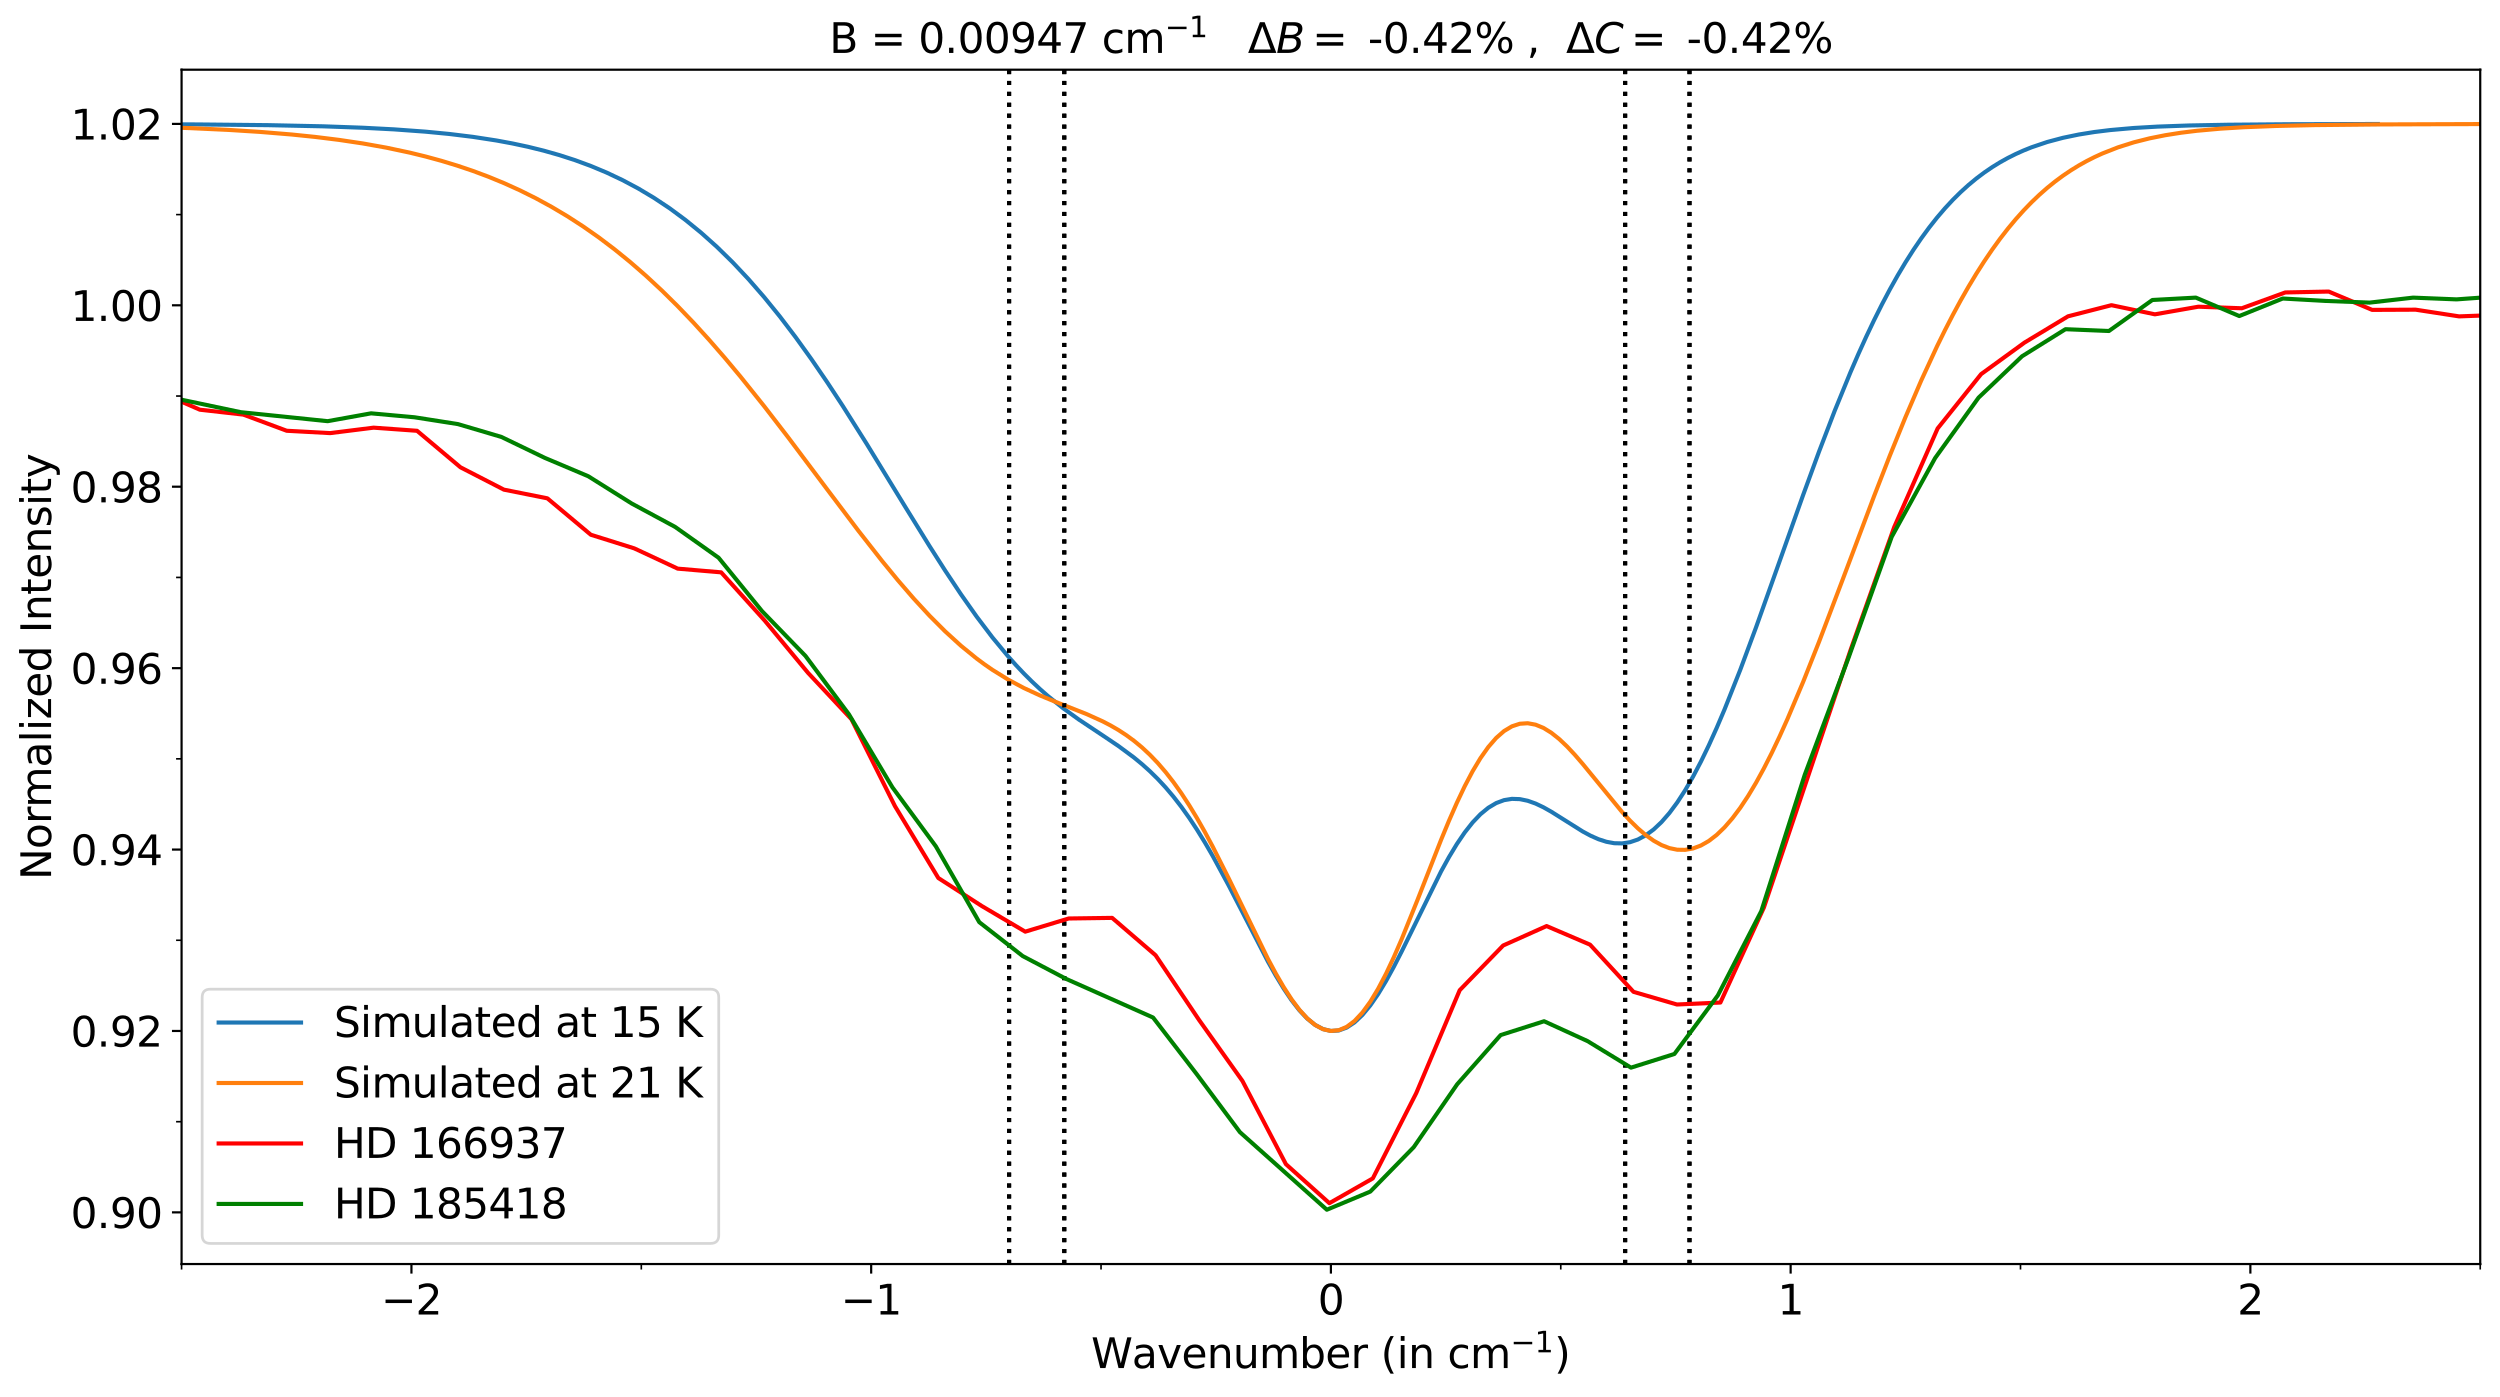 <?xml version="1.0" encoding="utf-8" standalone="no"?>
<!DOCTYPE svg PUBLIC "-//W3C//DTD SVG 1.1//EN"
  "http://www.w3.org/Graphics/SVG/1.1/DTD/svg11.dtd">
<svg height="508.578pt" version="1.1" viewBox="0 0 910.316 508.578" width="910.316pt" xmlns="http://www.w3.org/2000/svg" xmlns:xlink="http://www.w3.org/1999/xlink">
 <defs>
  <style type="text/css">*{stroke-linecap:butt;stroke-linejoin:round;}</style>
 </defs>
 <g id="figure_1">
  <g id="patch_1">
   <path d="M 0 508.578 
L 910.316 508.578 
L 910.316 0 
L 0 0 
z
" style="fill:#ffffff;"/>
  </g>
  <g id="axes_1">
   <g id="patch_2">
    <path d="M 66.116 460.26 
L 903.116 460.26 
L 903.116 25.38 
L 66.116 25.38 
z
" style="fill:#ffffff;"/>
   </g>
   <g id="matplotlib.axis_1">
    <g id="xtick_1">
     <g id="line2d_1">
      <defs>
       <path d="M 0 0 
L 0 3.5 
" id="m35142387d6" style="stroke:#000000;stroke-width:0.8;"/>
      </defs>
      <g>
       <use style="stroke:#000000;stroke-width:0.8;" x="149.816" xlink:href="#m35142387d6" y="460.26"/>
      </g>
     </g>
     <g id="text_1">
      <!-- −2 -->
      <g transform="translate(138.759 478.658)scale(0.15 -0.15)">
       <defs>
        <path d="M 678 2272 
L 4684 2272 
L 4684 1741 
L 678 1741 
L 678 2272 
z
" id="DejaVuSans-2212" transform="scale(0.016)"/>
        <path d="M 1228 531 
L 3431 531 
L 3431 0 
L 469 0 
L 469 531 
Q 828 903 1448 1529 
Q 2069 2156 2228 2338 
Q 2531 2678 2651 2914 
Q 2772 3150 2772 3378 
Q 2772 3750 2511 3984 
Q 2250 4219 1831 4219 
Q 1534 4219 1204 4116 
Q 875 4013 500 3803 
L 500 4441 
Q 881 4594 1212 4672 
Q 1544 4750 1819 4750 
Q 2544 4750 2975 4387 
Q 3406 4025 3406 3419 
Q 3406 3131 3298 2873 
Q 3191 2616 2906 2266 
Q 2828 2175 2409 1742 
Q 1991 1309 1228 531 
z
" id="DejaVuSans-32" transform="scale(0.016)"/>
       </defs>
       <use xlink:href="#DejaVuSans-2212"/>
       <use x="83.789" xlink:href="#DejaVuSans-32"/>
      </g>
     </g>
    </g>
    <g id="xtick_2">
     <g id="line2d_2">
      <g>
       <use style="stroke:#000000;stroke-width:0.8;" x="317.216" xlink:href="#m35142387d6" y="460.26"/>
      </g>
     </g>
     <g id="text_2">
      <!-- −1 -->
      <g transform="translate(306.159 478.658)scale(0.15 -0.15)">
       <defs>
        <path d="M 794 531 
L 1825 531 
L 1825 4091 
L 703 3866 
L 703 4441 
L 1819 4666 
L 2450 4666 
L 2450 531 
L 3481 531 
L 3481 0 
L 794 0 
L 794 531 
z
" id="DejaVuSans-31" transform="scale(0.016)"/>
       </defs>
       <use xlink:href="#DejaVuSans-2212"/>
       <use x="83.789" xlink:href="#DejaVuSans-31"/>
      </g>
     </g>
    </g>
    <g id="xtick_3">
     <g id="line2d_3">
      <g>
       <use style="stroke:#000000;stroke-width:0.8;" x="484.616" xlink:href="#m35142387d6" y="460.26"/>
      </g>
     </g>
     <g id="text_3">
      <!-- 0 -->
      <g transform="translate(479.844 478.658)scale(0.15 -0.15)">
       <defs>
        <path d="M 2034 4250 
Q 1547 4250 1301 3770 
Q 1056 3291 1056 2328 
Q 1056 1369 1301 889 
Q 1547 409 2034 409 
Q 2525 409 2770 889 
Q 3016 1369 3016 2328 
Q 3016 3291 2770 3770 
Q 2525 4250 2034 4250 
z
M 2034 4750 
Q 2819 4750 3233 4129 
Q 3647 3509 3647 2328 
Q 3647 1150 3233 529 
Q 2819 -91 2034 -91 
Q 1250 -91 836 529 
Q 422 1150 422 2328 
Q 422 3509 836 4129 
Q 1250 4750 2034 4750 
z
" id="DejaVuSans-30" transform="scale(0.016)"/>
       </defs>
       <use xlink:href="#DejaVuSans-30"/>
      </g>
     </g>
    </g>
    <g id="xtick_4">
     <g id="line2d_4">
      <g>
       <use style="stroke:#000000;stroke-width:0.8;" x="652.016" xlink:href="#m35142387d6" y="460.26"/>
      </g>
     </g>
     <g id="text_4">
      <!-- 1 -->
      <g transform="translate(647.244 478.658)scale(0.15 -0.15)">
       <use xlink:href="#DejaVuSans-31"/>
      </g>
     </g>
    </g>
    <g id="xtick_5">
     <g id="line2d_5">
      <g>
       <use style="stroke:#000000;stroke-width:0.8;" x="819.416" xlink:href="#m35142387d6" y="460.26"/>
      </g>
     </g>
     <g id="text_5">
      <!-- 2 -->
      <g transform="translate(814.644 478.658)scale(0.15 -0.15)">
       <use xlink:href="#DejaVuSans-32"/>
      </g>
     </g>
    </g>
    <g id="xtick_6">
     <g id="line2d_6">
      <defs>
       <path d="M 0 0 
L 0 2 
" id="m90a4d462dc" style="stroke:#000000;stroke-width:0.6;"/>
      </defs>
      <g>
       <use style="stroke:#000000;stroke-width:0.6;" x="66.116" xlink:href="#m90a4d462dc" y="460.26"/>
      </g>
     </g>
    </g>
    <g id="xtick_7">
     <g id="line2d_7">
      <g>
       <use style="stroke:#000000;stroke-width:0.6;" x="233.516" xlink:href="#m90a4d462dc" y="460.26"/>
      </g>
     </g>
    </g>
    <g id="xtick_8">
     <g id="line2d_8">
      <g>
       <use style="stroke:#000000;stroke-width:0.6;" x="400.916" xlink:href="#m90a4d462dc" y="460.26"/>
      </g>
     </g>
    </g>
    <g id="xtick_9">
     <g id="line2d_9">
      <g>
       <use style="stroke:#000000;stroke-width:0.6;" x="568.316" xlink:href="#m90a4d462dc" y="460.26"/>
      </g>
     </g>
    </g>
    <g id="xtick_10">
     <g id="line2d_10">
      <g>
       <use style="stroke:#000000;stroke-width:0.6;" x="735.716" xlink:href="#m90a4d462dc" y="460.26"/>
      </g>
     </g>
    </g>
    <g id="xtick_11">
     <g id="line2d_11">
      <g>
       <use style="stroke:#000000;stroke-width:0.6;" x="903.116" xlink:href="#m90a4d462dc" y="460.26"/>
      </g>
     </g>
    </g>
    <g id="text_6">
     <!-- Wavenumber (in cm$^{-1}$) -->
     <g transform="translate(397.316 498.258)scale(0.15 -0.15)">
      <defs>
       <path d="M 213 4666 
L 850 4666 
L 1831 722 
L 2809 4666 
L 3519 4666 
L 4500 722 
L 5478 4666 
L 6119 4666 
L 4947 0 
L 4153 0 
L 3169 4050 
L 2175 0 
L 1381 0 
L 213 4666 
z
" id="DejaVuSans-57" transform="scale(0.016)"/>
       <path d="M 2194 1759 
Q 1497 1759 1228 1600 
Q 959 1441 959 1056 
Q 959 750 1161 570 
Q 1363 391 1709 391 
Q 2188 391 2477 730 
Q 2766 1069 2766 1631 
L 2766 1759 
L 2194 1759 
z
M 3341 1997 
L 3341 0 
L 2766 0 
L 2766 531 
Q 2569 213 2275 61 
Q 1981 -91 1556 -91 
Q 1019 -91 701 211 
Q 384 513 384 1019 
Q 384 1609 779 1909 
Q 1175 2209 1959 2209 
L 2766 2209 
L 2766 2266 
Q 2766 2663 2505 2880 
Q 2244 3097 1772 3097 
Q 1472 3097 1187 3025 
Q 903 2953 641 2809 
L 641 3341 
Q 956 3463 1253 3523 
Q 1550 3584 1831 3584 
Q 2591 3584 2966 3190 
Q 3341 2797 3341 1997 
z
" id="DejaVuSans-61" transform="scale(0.016)"/>
       <path d="M 191 3500 
L 800 3500 
L 1894 563 
L 2988 3500 
L 3597 3500 
L 2284 0 
L 1503 0 
L 191 3500 
z
" id="DejaVuSans-76" transform="scale(0.016)"/>
       <path d="M 3597 1894 
L 3597 1613 
L 953 1613 
Q 991 1019 1311 708 
Q 1631 397 2203 397 
Q 2534 397 2845 478 
Q 3156 559 3463 722 
L 3463 178 
Q 3153 47 2828 -22 
Q 2503 -91 2169 -91 
Q 1331 -91 842 396 
Q 353 884 353 1716 
Q 353 2575 817 3079 
Q 1281 3584 2069 3584 
Q 2775 3584 3186 3129 
Q 3597 2675 3597 1894 
z
M 3022 2063 
Q 3016 2534 2758 2815 
Q 2500 3097 2075 3097 
Q 1594 3097 1305 2825 
Q 1016 2553 972 2059 
L 3022 2063 
z
" id="DejaVuSans-65" transform="scale(0.016)"/>
       <path d="M 3513 2113 
L 3513 0 
L 2938 0 
L 2938 2094 
Q 2938 2591 2744 2837 
Q 2550 3084 2163 3084 
Q 1697 3084 1428 2787 
Q 1159 2491 1159 1978 
L 1159 0 
L 581 0 
L 581 3500 
L 1159 3500 
L 1159 2956 
Q 1366 3272 1645 3428 
Q 1925 3584 2291 3584 
Q 2894 3584 3203 3211 
Q 3513 2838 3513 2113 
z
" id="DejaVuSans-6e" transform="scale(0.016)"/>
       <path d="M 544 1381 
L 544 3500 
L 1119 3500 
L 1119 1403 
Q 1119 906 1312 657 
Q 1506 409 1894 409 
Q 2359 409 2629 706 
Q 2900 1003 2900 1516 
L 2900 3500 
L 3475 3500 
L 3475 0 
L 2900 0 
L 2900 538 
Q 2691 219 2414 64 
Q 2138 -91 1772 -91 
Q 1169 -91 856 284 
Q 544 659 544 1381 
z
M 1991 3584 
L 1991 3584 
z
" id="DejaVuSans-75" transform="scale(0.016)"/>
       <path d="M 3328 2828 
Q 3544 3216 3844 3400 
Q 4144 3584 4550 3584 
Q 5097 3584 5394 3201 
Q 5691 2819 5691 2113 
L 5691 0 
L 5113 0 
L 5113 2094 
Q 5113 2597 4934 2840 
Q 4756 3084 4391 3084 
Q 3944 3084 3684 2787 
Q 3425 2491 3425 1978 
L 3425 0 
L 2847 0 
L 2847 2094 
Q 2847 2600 2669 2842 
Q 2491 3084 2119 3084 
Q 1678 3084 1418 2786 
Q 1159 2488 1159 1978 
L 1159 0 
L 581 0 
L 581 3500 
L 1159 3500 
L 1159 2956 
Q 1356 3278 1631 3431 
Q 1906 3584 2284 3584 
Q 2666 3584 2933 3390 
Q 3200 3197 3328 2828 
z
" id="DejaVuSans-6d" transform="scale(0.016)"/>
       <path d="M 3116 1747 
Q 3116 2381 2855 2742 
Q 2594 3103 2138 3103 
Q 1681 3103 1420 2742 
Q 1159 2381 1159 1747 
Q 1159 1113 1420 752 
Q 1681 391 2138 391 
Q 2594 391 2855 752 
Q 3116 1113 3116 1747 
z
M 1159 2969 
Q 1341 3281 1617 3432 
Q 1894 3584 2278 3584 
Q 2916 3584 3314 3078 
Q 3713 2572 3713 1747 
Q 3713 922 3314 415 
Q 2916 -91 2278 -91 
Q 1894 -91 1617 61 
Q 1341 213 1159 525 
L 1159 0 
L 581 0 
L 581 4863 
L 1159 4863 
L 1159 2969 
z
" id="DejaVuSans-62" transform="scale(0.016)"/>
       <path d="M 2631 2963 
Q 2534 3019 2420 3045 
Q 2306 3072 2169 3072 
Q 1681 3072 1420 2755 
Q 1159 2438 1159 1844 
L 1159 0 
L 581 0 
L 581 3500 
L 1159 3500 
L 1159 2956 
Q 1341 3275 1631 3429 
Q 1922 3584 2338 3584 
Q 2397 3584 2469 3576 
Q 2541 3569 2628 3553 
L 2631 2963 
z
" id="DejaVuSans-72" transform="scale(0.016)"/>
       <path id="DejaVuSans-20" transform="scale(0.016)"/>
       <path d="M 1984 4856 
Q 1566 4138 1362 3434 
Q 1159 2731 1159 2009 
Q 1159 1288 1364 580 
Q 1569 -128 1984 -844 
L 1484 -844 
Q 1016 -109 783 600 
Q 550 1309 550 2009 
Q 550 2706 781 3412 
Q 1013 4119 1484 4856 
L 1984 4856 
z
" id="DejaVuSans-28" transform="scale(0.016)"/>
       <path d="M 603 3500 
L 1178 3500 
L 1178 0 
L 603 0 
L 603 3500 
z
M 603 4863 
L 1178 4863 
L 1178 4134 
L 603 4134 
L 603 4863 
z
" id="DejaVuSans-69" transform="scale(0.016)"/>
       <path d="M 3122 3366 
L 3122 2828 
Q 2878 2963 2633 3030 
Q 2388 3097 2138 3097 
Q 1578 3097 1268 2742 
Q 959 2388 959 1747 
Q 959 1106 1268 751 
Q 1578 397 2138 397 
Q 2388 397 2633 464 
Q 2878 531 3122 666 
L 3122 134 
Q 2881 22 2623 -34 
Q 2366 -91 2075 -91 
Q 1284 -91 818 406 
Q 353 903 353 1747 
Q 353 2603 823 3093 
Q 1294 3584 2113 3584 
Q 2378 3584 2631 3529 
Q 2884 3475 3122 3366 
z
" id="DejaVuSans-63" transform="scale(0.016)"/>
       <path d="M 513 4856 
L 1013 4856 
Q 1481 4119 1714 3412 
Q 1947 2706 1947 2009 
Q 1947 1309 1714 600 
Q 1481 -109 1013 -844 
L 513 -844 
Q 928 -128 1133 580 
Q 1338 1288 1338 2009 
Q 1338 2731 1133 3434 
Q 928 4138 513 4856 
z
" id="DejaVuSans-29" transform="scale(0.016)"/>
      </defs>
      <use transform="translate(0 0.684)" xlink:href="#DejaVuSans-57"/>
      <use transform="translate(98.877 0.684)" xlink:href="#DejaVuSans-61"/>
      <use transform="translate(160.156 0.684)" xlink:href="#DejaVuSans-76"/>
      <use transform="translate(219.336 0.684)" xlink:href="#DejaVuSans-65"/>
      <use transform="translate(280.859 0.684)" xlink:href="#DejaVuSans-6e"/>
      <use transform="translate(344.238 0.684)" xlink:href="#DejaVuSans-75"/>
      <use transform="translate(407.617 0.684)" xlink:href="#DejaVuSans-6d"/>
      <use transform="translate(505.029 0.684)" xlink:href="#DejaVuSans-62"/>
      <use transform="translate(568.506 0.684)" xlink:href="#DejaVuSans-65"/>
      <use transform="translate(630.029 0.684)" xlink:href="#DejaVuSans-72"/>
      <use transform="translate(671.143 0.684)" xlink:href="#DejaVuSans-20"/>
      <use transform="translate(702.93 0.684)" xlink:href="#DejaVuSans-28"/>
      <use transform="translate(741.943 0.684)" xlink:href="#DejaVuSans-69"/>
      <use transform="translate(769.727 0.684)" xlink:href="#DejaVuSans-6e"/>
      <use transform="translate(833.105 0.684)" xlink:href="#DejaVuSans-20"/>
      <use transform="translate(864.893 0.684)" xlink:href="#DejaVuSans-63"/>
      <use transform="translate(919.873 0.684)" xlink:href="#DejaVuSans-6d"/>
      <use transform="translate(1018.242 38.966)scale(0.7)" xlink:href="#DejaVuSans-2212"/>
      <use transform="translate(1076.895 38.966)scale(0.7)" xlink:href="#DejaVuSans-31"/>
      <use transform="translate(1124.165 0.684)" xlink:href="#DejaVuSans-29"/>
     </g>
    </g>
   </g>
   <g id="matplotlib.axis_2">
    <g id="ytick_1">
     <g id="line2d_12">
      <defs>
       <path d="M 0 0 
L -3.5 0 
" id="m8c026605b4" style="stroke:#000000;stroke-width:0.8;"/>
      </defs>
      <g>
       <use style="stroke:#000000;stroke-width:0.8;" x="66.116" xlink:href="#m8c026605b4" y="441.461"/>
      </g>
     </g>
     <g id="text_7">
      <!-- 0.90 -->
      <g transform="translate(25.717 447.16)scale(0.15 -0.15)">
       <defs>
        <path d="M 684 794 
L 1344 794 
L 1344 0 
L 684 0 
L 684 794 
z
" id="DejaVuSans-2e" transform="scale(0.016)"/>
        <path d="M 703 97 
L 703 672 
Q 941 559 1184 500 
Q 1428 441 1663 441 
Q 2288 441 2617 861 
Q 2947 1281 2994 2138 
Q 2813 1869 2534 1725 
Q 2256 1581 1919 1581 
Q 1219 1581 811 2004 
Q 403 2428 403 3163 
Q 403 3881 828 4315 
Q 1253 4750 1959 4750 
Q 2769 4750 3195 4129 
Q 3622 3509 3622 2328 
Q 3622 1225 3098 567 
Q 2575 -91 1691 -91 
Q 1453 -91 1209 -44 
Q 966 3 703 97 
z
M 1959 2075 
Q 2384 2075 2632 2365 
Q 2881 2656 2881 3163 
Q 2881 3666 2632 3958 
Q 2384 4250 1959 4250 
Q 1534 4250 1286 3958 
Q 1038 3666 1038 3163 
Q 1038 2656 1286 2365 
Q 1534 2075 1959 2075 
z
" id="DejaVuSans-39" transform="scale(0.016)"/>
       </defs>
       <use xlink:href="#DejaVuSans-30"/>
       <use x="63.623" xlink:href="#DejaVuSans-2e"/>
       <use x="95.41" xlink:href="#DejaVuSans-39"/>
       <use x="159.033" xlink:href="#DejaVuSans-30"/>
      </g>
     </g>
    </g>
    <g id="ytick_2">
     <g id="line2d_13">
      <g>
       <use style="stroke:#000000;stroke-width:0.8;" x="66.116" xlink:href="#m8c026605b4" y="375.403"/>
      </g>
     </g>
     <g id="text_8">
      <!-- 0.92 -->
      <g transform="translate(25.717 381.102)scale(0.15 -0.15)">
       <use xlink:href="#DejaVuSans-30"/>
       <use x="63.623" xlink:href="#DejaVuSans-2e"/>
       <use x="95.41" xlink:href="#DejaVuSans-39"/>
       <use x="159.033" xlink:href="#DejaVuSans-32"/>
      </g>
     </g>
    </g>
    <g id="ytick_3">
     <g id="line2d_14">
      <g>
       <use style="stroke:#000000;stroke-width:0.8;" x="66.116" xlink:href="#m8c026605b4" y="309.345"/>
      </g>
     </g>
     <g id="text_9">
      <!-- 0.94 -->
      <g transform="translate(25.717 315.044)scale(0.15 -0.15)">
       <defs>
        <path d="M 2419 4116 
L 825 1625 
L 2419 1625 
L 2419 4116 
z
M 2253 4666 
L 3047 4666 
L 3047 1625 
L 3713 1625 
L 3713 1100 
L 3047 1100 
L 3047 0 
L 2419 0 
L 2419 1100 
L 313 1100 
L 313 1709 
L 2253 4666 
z
" id="DejaVuSans-34" transform="scale(0.016)"/>
       </defs>
       <use xlink:href="#DejaVuSans-30"/>
       <use x="63.623" xlink:href="#DejaVuSans-2e"/>
       <use x="95.41" xlink:href="#DejaVuSans-39"/>
       <use x="159.033" xlink:href="#DejaVuSans-34"/>
      </g>
     </g>
    </g>
    <g id="ytick_4">
     <g id="line2d_15">
      <g>
       <use style="stroke:#000000;stroke-width:0.8;" x="66.116" xlink:href="#m8c026605b4" y="243.287"/>
      </g>
     </g>
     <g id="text_10">
      <!-- 0.96 -->
      <g transform="translate(25.717 248.986)scale(0.15 -0.15)">
       <defs>
        <path d="M 2113 2584 
Q 1688 2584 1439 2293 
Q 1191 2003 1191 1497 
Q 1191 994 1439 701 
Q 1688 409 2113 409 
Q 2538 409 2786 701 
Q 3034 994 3034 1497 
Q 3034 2003 2786 2293 
Q 2538 2584 2113 2584 
z
M 3366 4563 
L 3366 3988 
Q 3128 4100 2886 4159 
Q 2644 4219 2406 4219 
Q 1781 4219 1451 3797 
Q 1122 3375 1075 2522 
Q 1259 2794 1537 2939 
Q 1816 3084 2150 3084 
Q 2853 3084 3261 2657 
Q 3669 2231 3669 1497 
Q 3669 778 3244 343 
Q 2819 -91 2113 -91 
Q 1303 -91 875 529 
Q 447 1150 447 2328 
Q 447 3434 972 4092 
Q 1497 4750 2381 4750 
Q 2619 4750 2861 4703 
Q 3103 4656 3366 4563 
z
" id="DejaVuSans-36" transform="scale(0.016)"/>
       </defs>
       <use xlink:href="#DejaVuSans-30"/>
       <use x="63.623" xlink:href="#DejaVuSans-2e"/>
       <use x="95.41" xlink:href="#DejaVuSans-39"/>
       <use x="159.033" xlink:href="#DejaVuSans-36"/>
      </g>
     </g>
    </g>
    <g id="ytick_5">
     <g id="line2d_16">
      <g>
       <use style="stroke:#000000;stroke-width:0.8;" x="66.116" xlink:href="#m8c026605b4" y="177.23"/>
      </g>
     </g>
     <g id="text_11">
      <!-- 0.98 -->
      <g transform="translate(25.717 182.928)scale(0.15 -0.15)">
       <defs>
        <path d="M 2034 2216 
Q 1584 2216 1326 1975 
Q 1069 1734 1069 1313 
Q 1069 891 1326 650 
Q 1584 409 2034 409 
Q 2484 409 2743 651 
Q 3003 894 3003 1313 
Q 3003 1734 2745 1975 
Q 2488 2216 2034 2216 
z
M 1403 2484 
Q 997 2584 770 2862 
Q 544 3141 544 3541 
Q 544 4100 942 4425 
Q 1341 4750 2034 4750 
Q 2731 4750 3128 4425 
Q 3525 4100 3525 3541 
Q 3525 3141 3298 2862 
Q 3072 2584 2669 2484 
Q 3125 2378 3379 2068 
Q 3634 1759 3634 1313 
Q 3634 634 3220 271 
Q 2806 -91 2034 -91 
Q 1263 -91 848 271 
Q 434 634 434 1313 
Q 434 1759 690 2068 
Q 947 2378 1403 2484 
z
M 1172 3481 
Q 1172 3119 1398 2916 
Q 1625 2713 2034 2713 
Q 2441 2713 2670 2916 
Q 2900 3119 2900 3481 
Q 2900 3844 2670 4047 
Q 2441 4250 2034 4250 
Q 1625 4250 1398 4047 
Q 1172 3844 1172 3481 
z
" id="DejaVuSans-38" transform="scale(0.016)"/>
       </defs>
       <use xlink:href="#DejaVuSans-30"/>
       <use x="63.623" xlink:href="#DejaVuSans-2e"/>
       <use x="95.41" xlink:href="#DejaVuSans-39"/>
       <use x="159.033" xlink:href="#DejaVuSans-38"/>
      </g>
     </g>
    </g>
    <g id="ytick_6">
     <g id="line2d_17">
      <g>
       <use style="stroke:#000000;stroke-width:0.8;" x="66.116" xlink:href="#m8c026605b4" y="111.172"/>
      </g>
     </g>
     <g id="text_12">
      <!-- 1.00 -->
      <g transform="translate(25.717 116.871)scale(0.15 -0.15)">
       <use xlink:href="#DejaVuSans-31"/>
       <use x="63.623" xlink:href="#DejaVuSans-2e"/>
       <use x="95.41" xlink:href="#DejaVuSans-30"/>
       <use x="159.033" xlink:href="#DejaVuSans-30"/>
      </g>
     </g>
    </g>
    <g id="ytick_7">
     <g id="line2d_18">
      <g>
       <use style="stroke:#000000;stroke-width:0.8;" x="66.116" xlink:href="#m8c026605b4" y="45.114"/>
      </g>
     </g>
     <g id="text_13">
      <!-- 1.02 -->
      <g transform="translate(25.717 50.813)scale(0.15 -0.15)">
       <use xlink:href="#DejaVuSans-31"/>
       <use x="63.623" xlink:href="#DejaVuSans-2e"/>
       <use x="95.41" xlink:href="#DejaVuSans-30"/>
       <use x="159.033" xlink:href="#DejaVuSans-32"/>
      </g>
     </g>
    </g>
    <g id="ytick_8">
     <g id="line2d_19">
      <defs>
       <path d="M 0 0 
L -2 0 
" id="m41bc8663b3" style="stroke:#000000;stroke-width:0.6;"/>
      </defs>
      <g>
       <use style="stroke:#000000;stroke-width:0.6;" x="66.116" xlink:href="#m41bc8663b3" y="408.432"/>
      </g>
     </g>
    </g>
    <g id="ytick_9">
     <g id="line2d_20">
      <g>
       <use style="stroke:#000000;stroke-width:0.6;" x="66.116" xlink:href="#m41bc8663b3" y="342.374"/>
      </g>
     </g>
    </g>
    <g id="ytick_10">
     <g id="line2d_21">
      <g>
       <use style="stroke:#000000;stroke-width:0.6;" x="66.116" xlink:href="#m41bc8663b3" y="276.316"/>
      </g>
     </g>
    </g>
    <g id="ytick_11">
     <g id="line2d_22">
      <g>
       <use style="stroke:#000000;stroke-width:0.6;" x="66.116" xlink:href="#m41bc8663b3" y="210.259"/>
      </g>
     </g>
    </g>
    <g id="ytick_12">
     <g id="line2d_23">
      <g>
       <use style="stroke:#000000;stroke-width:0.6;" x="66.116" xlink:href="#m41bc8663b3" y="144.201"/>
      </g>
     </g>
    </g>
    <g id="ytick_13">
     <g id="line2d_24">
      <g>
       <use style="stroke:#000000;stroke-width:0.6;" x="66.116" xlink:href="#m41bc8663b3" y="78.143"/>
      </g>
     </g>
    </g>
    <g id="text_14">
     <!-- Normalized Intensity -->
     <g transform="translate(18.598 320.381)rotate(-90)scale(0.15 -0.15)">
      <defs>
       <path d="M 628 4666 
L 1478 4666 
L 3547 763 
L 3547 4666 
L 4159 4666 
L 4159 0 
L 3309 0 
L 1241 3903 
L 1241 0 
L 628 0 
L 628 4666 
z
" id="DejaVuSans-4e" transform="scale(0.016)"/>
       <path d="M 1959 3097 
Q 1497 3097 1228 2736 
Q 959 2375 959 1747 
Q 959 1119 1226 758 
Q 1494 397 1959 397 
Q 2419 397 2687 759 
Q 2956 1122 2956 1747 
Q 2956 2369 2687 2733 
Q 2419 3097 1959 3097 
z
M 1959 3584 
Q 2709 3584 3137 3096 
Q 3566 2609 3566 1747 
Q 3566 888 3137 398 
Q 2709 -91 1959 -91 
Q 1206 -91 779 398 
Q 353 888 353 1747 
Q 353 2609 779 3096 
Q 1206 3584 1959 3584 
z
" id="DejaVuSans-6f" transform="scale(0.016)"/>
       <path d="M 603 4863 
L 1178 4863 
L 1178 0 
L 603 0 
L 603 4863 
z
" id="DejaVuSans-6c" transform="scale(0.016)"/>
       <path d="M 353 3500 
L 3084 3500 
L 3084 2975 
L 922 459 
L 3084 459 
L 3084 0 
L 275 0 
L 275 525 
L 2438 3041 
L 353 3041 
L 353 3500 
z
" id="DejaVuSans-7a" transform="scale(0.016)"/>
       <path d="M 2906 2969 
L 2906 4863 
L 3481 4863 
L 3481 0 
L 2906 0 
L 2906 525 
Q 2725 213 2448 61 
Q 2172 -91 1784 -91 
Q 1150 -91 751 415 
Q 353 922 353 1747 
Q 353 2572 751 3078 
Q 1150 3584 1784 3584 
Q 2172 3584 2448 3432 
Q 2725 3281 2906 2969 
z
M 947 1747 
Q 947 1113 1208 752 
Q 1469 391 1925 391 
Q 2381 391 2643 752 
Q 2906 1113 2906 1747 
Q 2906 2381 2643 2742 
Q 2381 3103 1925 3103 
Q 1469 3103 1208 2742 
Q 947 2381 947 1747 
z
" id="DejaVuSans-64" transform="scale(0.016)"/>
       <path d="M 628 4666 
L 1259 4666 
L 1259 0 
L 628 0 
L 628 4666 
z
" id="DejaVuSans-49" transform="scale(0.016)"/>
       <path d="M 1172 4494 
L 1172 3500 
L 2356 3500 
L 2356 3053 
L 1172 3053 
L 1172 1153 
Q 1172 725 1289 603 
Q 1406 481 1766 481 
L 2356 481 
L 2356 0 
L 1766 0 
Q 1100 0 847 248 
Q 594 497 594 1153 
L 594 3053 
L 172 3053 
L 172 3500 
L 594 3500 
L 594 4494 
L 1172 4494 
z
" id="DejaVuSans-74" transform="scale(0.016)"/>
       <path d="M 2834 3397 
L 2834 2853 
Q 2591 2978 2328 3040 
Q 2066 3103 1784 3103 
Q 1356 3103 1142 2972 
Q 928 2841 928 2578 
Q 928 2378 1081 2264 
Q 1234 2150 1697 2047 
L 1894 2003 
Q 2506 1872 2764 1633 
Q 3022 1394 3022 966 
Q 3022 478 2636 193 
Q 2250 -91 1575 -91 
Q 1294 -91 989 -36 
Q 684 19 347 128 
L 347 722 
Q 666 556 975 473 
Q 1284 391 1588 391 
Q 1994 391 2212 530 
Q 2431 669 2431 922 
Q 2431 1156 2273 1281 
Q 2116 1406 1581 1522 
L 1381 1569 
Q 847 1681 609 1914 
Q 372 2147 372 2553 
Q 372 3047 722 3315 
Q 1072 3584 1716 3584 
Q 2034 3584 2315 3537 
Q 2597 3491 2834 3397 
z
" id="DejaVuSans-73" transform="scale(0.016)"/>
       <path d="M 2059 -325 
Q 1816 -950 1584 -1140 
Q 1353 -1331 966 -1331 
L 506 -1331 
L 506 -850 
L 844 -850 
Q 1081 -850 1212 -737 
Q 1344 -625 1503 -206 
L 1606 56 
L 191 3500 
L 800 3500 
L 1894 763 
L 2988 3500 
L 3597 3500 
L 2059 -325 
z
" id="DejaVuSans-79" transform="scale(0.016)"/>
      </defs>
      <use xlink:href="#DejaVuSans-4e"/>
      <use x="74.805" xlink:href="#DejaVuSans-6f"/>
      <use x="135.986" xlink:href="#DejaVuSans-72"/>
      <use x="175.35" xlink:href="#DejaVuSans-6d"/>
      <use x="272.762" xlink:href="#DejaVuSans-61"/>
      <use x="334.041" xlink:href="#DejaVuSans-6c"/>
      <use x="361.824" xlink:href="#DejaVuSans-69"/>
      <use x="389.607" xlink:href="#DejaVuSans-7a"/>
      <use x="442.098" xlink:href="#DejaVuSans-65"/>
      <use x="503.621" xlink:href="#DejaVuSans-64"/>
      <use x="567.098" xlink:href="#DejaVuSans-20"/>
      <use x="598.885" xlink:href="#DejaVuSans-49"/>
      <use x="628.377" xlink:href="#DejaVuSans-6e"/>
      <use x="691.756" xlink:href="#DejaVuSans-74"/>
      <use x="730.965" xlink:href="#DejaVuSans-65"/>
      <use x="792.488" xlink:href="#DejaVuSans-6e"/>
      <use x="855.867" xlink:href="#DejaVuSans-73"/>
      <use x="907.967" xlink:href="#DejaVuSans-69"/>
      <use x="935.75" xlink:href="#DejaVuSans-74"/>
      <use x="974.959" xlink:href="#DejaVuSans-79"/>
     </g>
    </g>
   </g>
   <g id="line2d_25">
    <path clip-path="url(#p2b2a4b7675)" d="M 20.264 45.148 
L 71.859 45.309 
L 97.656 45.573 
L 117.72 45.997 
L 132.052 46.509 
L 143.518 47.109 
L 154.983 47.947 
L 163.582 48.779 
L 172.181 49.832 
L 180.781 51.157 
L 186.513 52.219 
L 192.246 53.446 
L 197.979 54.86 
L 203.711 56.483 
L 209.444 58.339 
L 215.177 60.453 
L 220.91 62.852 
L 226.642 65.564 
L 232.375 68.615 
L 238.108 72.034 
L 243.841 75.847 
L 249.573 80.079 
L 255.306 84.754 
L 261.039 89.889 
L 266.772 95.501 
L 272.504 101.598 
L 278.237 108.183 
L 283.97 115.25 
L 289.703 122.783 
L 295.435 130.758 
L 301.168 139.135 
L 306.901 147.867 
L 315.5 161.487 
L 329.832 184.887 
L 338.431 198.794 
L 344.164 207.775 
L 349.896 216.389 
L 355.629 224.527 
L 361.362 232.094 
L 367.095 239.016 
L 369.961 242.221 
L 372.827 245.25 
L 375.694 248.106 
L 378.56 250.793 
L 381.426 253.316 
L 387.159 257.92 
L 392.892 262.047 
L 401.491 267.764 
L 407.224 271.627 
L 412.956 275.874 
L 415.823 278.237 
L 418.689 280.809 
L 421.556 283.623 
L 424.422 286.71 
L 427.288 290.093 
L 430.155 293.79 
L 433.021 297.809 
L 435.887 302.151 
L 438.754 306.804 
L 441.62 311.746 
L 447.353 322.349 
L 461.685 350.126 
L 464.551 355.227 
L 467.417 359.952 
L 470.284 364.202 
L 473.15 367.884 
L 476.017 370.912 
L 478.883 373.213 
L 481.749 374.724 
L 484.616 375.403 
L 487.482 375.224 
L 490.348 374.18 
L 493.215 372.287 
L 496.081 369.58 
L 498.947 366.115 
L 501.814 361.967 
L 504.68 357.228 
L 507.547 352.002 
L 510.413 346.406 
L 524.745 317.291 
L 527.611 312.09 
L 530.478 307.34 
L 533.344 303.118 
L 536.21 299.484 
L 539.077 296.477 
L 541.943 294.121 
L 544.809 292.417 
L 547.676 291.35 
L 550.542 290.889 
L 553.408 290.985 
L 556.275 291.578 
L 559.141 292.596 
L 562.008 293.957 
L 564.874 295.574 
L 576.339 302.781 
L 579.206 304.32 
L 582.072 305.588 
L 584.939 306.515 
L 587.805 307.038 
L 590.671 307.103 
L 593.538 306.664 
L 596.404 305.688 
L 599.27 304.15 
L 602.137 302.032 
L 605.003 299.329 
L 607.869 296.042 
L 610.736 292.181 
L 613.602 287.764 
L 616.469 282.814 
L 619.335 277.362 
L 622.201 271.442 
L 625.068 265.093 
L 627.934 258.358 
L 633.667 243.913 
L 639.4 228.489 
L 647.999 204.363 
L 656.598 180.155 
L 662.33 164.512 
L 668.063 149.579 
L 673.796 135.564 
L 676.662 128.951 
L 679.529 122.621 
L 682.395 116.585 
L 685.261 110.85 
L 688.128 105.422 
L 690.994 100.302 
L 693.861 95.489 
L 696.727 90.982 
L 699.593 86.775 
L 702.46 82.861 
L 705.326 79.232 
L 708.192 75.878 
L 711.059 72.789 
L 713.925 69.952 
L 716.792 67.355 
L 719.658 64.985 
L 722.524 62.829 
L 725.391 60.874 
L 728.257 59.105 
L 731.123 57.511 
L 733.99 56.077 
L 736.856 54.791 
L 739.722 53.641 
L 745.455 51.703 
L 751.188 50.177 
L 756.921 48.986 
L 762.653 48.065 
L 768.386 47.359 
L 776.985 46.601 
L 785.584 46.102 
L 797.05 45.693 
L 811.382 45.42 
L 834.313 45.232 
L 865.843 45.149 
L 865.843 45.149 
" style="fill:none;stroke:#1f77b4;stroke-linecap:square;stroke-width:1.5;"/>
   </g>
   <g id="line2d_26">
    <path clip-path="url(#p2b2a4b7675)" d="M 367.436 460.26 
L 367.436 25.38 
" style="fill:none;stroke:#000000;stroke-dasharray:1.5,2.475;stroke-dashoffset:0;stroke-width:1.5;"/>
   </g>
   <g id="line2d_27">
    <path clip-path="url(#p2b2a4b7675)" d="M 387.524 460.26 
L 387.524 25.38 
" style="fill:none;stroke:#000000;stroke-dasharray:1.5,2.475;stroke-dashoffset:0;stroke-width:1.5;"/>
   </g>
   <g id="line2d_28">
    <path clip-path="url(#p2b2a4b7675)" d="M 591.752 460.26 
L 591.752 25.38 
" style="fill:none;stroke:#000000;stroke-dasharray:1.5,2.475;stroke-dashoffset:0;stroke-width:1.5;"/>
   </g>
   <g id="line2d_29">
    <path clip-path="url(#p2b2a4b7675)" d="M 615.188 460.26 
L 615.188 25.38 
" style="fill:none;stroke:#000000;stroke-dasharray:1.5,2.475;stroke-dashoffset:0;stroke-width:1.5;"/>
   </g>
   <g id="line2d_30">
    <path clip-path="url(#p2b2a4b7675)" d="M -1 45.351 
L 28.863 45.646 
L 51.794 46.091 
L 68.992 46.64 
L 83.324 47.31 
L 94.789 48.036 
L 106.255 48.982 
L 114.854 49.868 
L 123.453 50.938 
L 132.052 52.224 
L 140.651 53.761 
L 149.25 55.589 
L 154.983 56.991 
L 160.716 58.556 
L 166.449 60.297 
L 172.181 62.231 
L 177.914 64.372 
L 183.647 66.736 
L 189.38 69.338 
L 195.112 72.195 
L 200.845 75.321 
L 206.578 78.731 
L 212.311 82.438 
L 218.043 86.453 
L 223.776 90.788 
L 229.509 95.449 
L 235.242 100.441 
L 240.974 105.767 
L 246.707 111.424 
L 252.44 117.405 
L 258.172 123.698 
L 263.905 130.288 
L 269.638 137.151 
L 278.237 147.892 
L 286.836 159.056 
L 301.168 178.159 
L 312.633 193.348 
L 321.233 204.326 
L 326.965 211.312 
L 332.698 217.947 
L 338.431 224.165 
L 344.164 229.908 
L 349.896 235.129 
L 355.629 239.798 
L 358.495 241.921 
L 361.362 243.905 
L 367.095 247.467 
L 372.827 250.531 
L 378.56 253.181 
L 384.293 255.538 
L 395.758 260.057 
L 401.491 262.652 
L 404.357 264.143 
L 407.224 265.805 
L 410.09 267.674 
L 412.956 269.779 
L 415.823 272.152 
L 418.689 274.821 
L 421.556 277.807 
L 424.422 281.132 
L 427.288 284.807 
L 430.155 288.839 
L 433.021 293.225 
L 435.887 297.955 
L 438.754 303.008 
L 441.62 308.353 
L 447.353 319.741 
L 461.685 349.139 
L 464.551 354.487 
L 467.417 359.428 
L 470.284 363.864 
L 473.15 367.699 
L 476.017 370.842 
L 478.883 373.217 
L 481.749 374.754 
L 484.616 375.403 
L 487.482 375.129 
L 490.348 373.914 
L 493.215 371.764 
L 496.081 368.701 
L 498.947 364.771 
L 501.814 360.036 
L 504.68 354.579 
L 507.547 348.498 
L 510.413 341.906 
L 516.146 327.688 
L 524.745 305.782 
L 527.611 298.856 
L 530.478 292.322 
L 533.344 286.285 
L 536.21 280.837 
L 539.077 276.054 
L 541.943 271.995 
L 544.809 268.7 
L 547.676 266.191 
L 550.542 264.474 
L 553.408 263.536 
L 556.275 263.35 
L 559.141 263.873 
L 562.008 265.051 
L 564.874 266.818 
L 567.74 269.099 
L 570.607 271.815 
L 573.473 274.88 
L 576.339 278.206 
L 590.671 295.706 
L 593.538 298.813 
L 596.404 301.622 
L 599.27 304.075 
L 602.137 306.121 
L 605.003 307.715 
L 607.869 308.821 
L 610.736 309.408 
L 613.602 309.455 
L 616.469 308.947 
L 619.335 307.874 
L 622.201 306.234 
L 625.068 304.03 
L 627.934 301.273 
L 630.8 297.975 
L 633.667 294.156 
L 636.533 289.838 
L 639.4 285.048 
L 642.266 279.816 
L 645.132 274.174 
L 647.999 268.157 
L 650.865 261.802 
L 656.598 248.231 
L 662.33 233.775 
L 670.93 211.121 
L 682.395 180.672 
L 688.128 165.938 
L 693.861 151.823 
L 699.593 138.498 
L 705.326 126.095 
L 708.192 120.269 
L 711.059 114.705 
L 713.925 109.407 
L 716.792 104.379 
L 719.658 99.622 
L 722.524 95.137 
L 725.391 90.919 
L 728.257 86.965 
L 731.123 83.27 
L 733.99 79.827 
L 736.856 76.629 
L 739.722 73.665 
L 742.589 70.928 
L 745.455 68.407 
L 748.322 66.091 
L 751.188 63.97 
L 754.054 62.032 
L 756.921 60.266 
L 759.787 58.662 
L 762.653 57.208 
L 765.52 55.893 
L 771.253 53.642 
L 776.985 51.827 
L 782.718 50.379 
L 788.451 49.231 
L 794.183 48.328 
L 799.916 47.623 
L 808.515 46.849 
L 817.114 46.321 
L 828.58 45.871 
L 842.912 45.551 
L 865.843 45.308 
L 905.972 45.166 
L 911.316 45.158 
L 911.316 45.158 
" style="fill:none;stroke:#ff7f0e;stroke-linecap:square;stroke-width:1.5;"/>
   </g>
   <g id="line2d_31">
    <path clip-path="url(#p2b2a4b7675)" d="M 367.436 460.26 
L 367.436 25.38 
" style="fill:none;stroke:#000000;stroke-dasharray:1.5,2.475;stroke-dashoffset:0;stroke-width:1.5;"/>
   </g>
   <g id="line2d_32">
    <path clip-path="url(#p2b2a4b7675)" d="M 387.524 460.26 
L 387.524 25.38 
" style="fill:none;stroke:#000000;stroke-dasharray:1.5,2.475;stroke-dashoffset:0;stroke-width:1.5;"/>
   </g>
   <g id="line2d_33">
    <path clip-path="url(#p2b2a4b7675)" d="M 591.752 460.26 
L 591.752 25.38 
" style="fill:none;stroke:#000000;stroke-dasharray:1.5,2.475;stroke-dashoffset:0;stroke-width:1.5;"/>
   </g>
   <g id="line2d_34">
    <path clip-path="url(#p2b2a4b7675)" d="M 615.188 460.26 
L 615.188 25.38 
" style="fill:none;stroke:#000000;stroke-dasharray:1.5,2.475;stroke-dashoffset:0;stroke-width:1.5;"/>
   </g>
   <g id="line2d_35">
    <path clip-path="url(#p2b2a4b7675)" d="M 911.316 114.606 
L 911.236 114.614 
L 895.414 115.204 
L 879.591 112.761 
L 863.768 112.839 
L 847.946 106.164 
L 832.124 106.491 
L 816.301 112.249 
L 800.479 111.678 
L 784.657 114.454 
L 768.835 111.127 
L 753.013 115.184 
L 737.192 124.733 
L 721.37 136.232 
L 705.548 156.005 
L 689.727 191.944 
L 673.905 236.502 
L 642.263 330.491 
L 626.442 365.051 
L 610.621 365.765 
L 594.8 361.156 
L 578.979 343.977 
L 563.159 337.202 
L 547.338 344.281 
L 531.518 360.561 
L 515.697 398.018 
L 499.877 429.088 
L 484.057 438.107 
L 468.237 423.911 
L 452.417 393.625 
L 436.597 371.381 
L 420.777 347.832 
L 404.958 334.222 
L 389.138 334.447 
L 373.318 339.243 
L 357.499 329.909 
L 341.68 319.723 
L 325.861 293.509 
L 310.042 261.897 
L 294.223 245.001 
L 278.404 225.927 
L 262.585 208.407 
L 246.766 207.057 
L 230.948 199.678 
L 215.129 194.712 
L 199.311 181.457 
L 183.492 178.3 
L 167.674 170.161 
L 151.856 156.863 
L 136.038 155.724 
L 120.22 157.706 
L 104.402 156.852 
L 88.585 150.97 
L 72.767 149.183 
L 56.95 142.314 
L 41.132 141.531 
L 25.315 135.973 
L 9.498 129.727 
L -1 129.773 
L -1 129.773 
" style="fill:none;stroke:#ff0000;stroke-linecap:square;stroke-width:1.5;"/>
   </g>
   <g id="line2d_36">
    <path clip-path="url(#p2b2a4b7675)" d="M 911.316 107.866 
L 910.319 107.867 
L 894.496 109.011 
L 878.674 108.376 
L 862.851 110.186 
L 847.028 109.588 
L 831.206 108.7 
L 815.384 115.079 
L 799.561 108.369 
L 783.739 109.234 
L 767.917 120.523 
L 752.095 119.87 
L 736.273 129.731 
L 720.452 144.789 
L 704.63 166.788 
L 688.808 195.51 
L 672.987 239.809 
L 657.165 282.1 
L 641.344 331.731 
L 625.523 362.434 
L 609.702 383.777 
L 593.881 388.761 
L 578.06 379.09 
L 562.239 371.861 
L 546.419 376.896 
L 530.598 394.809 
L 514.778 417.714 
L 498.957 433.891 
L 483.137 440.493 
L 451.497 412.258 
L 435.677 391.023 
L 419.857 370.509 
L 388.218 356.449 
L 372.398 348.131 
L 356.578 335.786 
L 340.759 308.164 
L 324.94 286.672 
L 309.121 260.11 
L 293.302 238.85 
L 277.483 222.538 
L 261.664 203.094 
L 245.845 191.875 
L 230.026 183.349 
L 214.208 173.418 
L 198.389 166.732 
L 182.571 159.104 
L 166.752 154.426 
L 150.934 151.943 
L 135.116 150.505 
L 119.298 153.363 
L 87.662 150.089 
L 56.027 143.422 
L 40.21 137.174 
L 24.392 134.673 
L 8.575 136.152 
L -1 134.725 
L -1 134.725 
" style="fill:none;stroke:#008000;stroke-linecap:square;stroke-width:1.5;"/>
   </g>
   <g id="patch_3">
    <path d="M 66.116 460.26 
L 66.116 25.38 
" style="fill:none;stroke:#000000;stroke-linecap:square;stroke-linejoin:miter;stroke-width:0.8;"/>
   </g>
   <g id="patch_4">
    <path d="M 903.116 460.26 
L 903.116 25.38 
" style="fill:none;stroke:#000000;stroke-linecap:square;stroke-linejoin:miter;stroke-width:0.8;"/>
   </g>
   <g id="patch_5">
    <path d="M 66.116 460.26 
L 903.116 460.26 
" style="fill:none;stroke:#000000;stroke-linecap:square;stroke-linejoin:miter;stroke-width:0.8;"/>
   </g>
   <g id="patch_6">
    <path d="M 66.116 25.38 
L 903.116 25.38 
" style="fill:none;stroke:#000000;stroke-linecap:square;stroke-linejoin:miter;stroke-width:0.8;"/>
   </g>
   <g id="text_15">
    <!-- B = 0.00947 cm$^{-1}$   $\Delta B =$ -0.42% ,  $\Delta C =$ -0.42% -->
    <g transform="translate(301.991 19.38)scale(0.15 -0.15)">
     <defs>
      <path d="M 1259 2228 
L 1259 519 
L 2272 519 
Q 2781 519 3026 730 
Q 3272 941 3272 1375 
Q 3272 1813 3026 2020 
Q 2781 2228 2272 2228 
L 1259 2228 
z
M 1259 4147 
L 1259 2741 
L 2194 2741 
Q 2656 2741 2882 2914 
Q 3109 3088 3109 3444 
Q 3109 3797 2882 3972 
Q 2656 4147 2194 4147 
L 1259 4147 
z
M 628 4666 
L 2241 4666 
Q 2963 4666 3353 4366 
Q 3744 4066 3744 3513 
Q 3744 3084 3544 2831 
Q 3344 2578 2956 2516 
Q 3422 2416 3680 2098 
Q 3938 1781 3938 1306 
Q 3938 681 3513 340 
Q 3088 0 2303 0 
L 628 0 
L 628 4666 
z
" id="DejaVuSans-42" transform="scale(0.016)"/>
      <path d="M 678 2906 
L 4684 2906 
L 4684 2381 
L 678 2381 
L 678 2906 
z
M 678 1631 
L 4684 1631 
L 4684 1100 
L 678 1100 
L 678 1631 
z
" id="DejaVuSans-3d" transform="scale(0.016)"/>
      <path d="M 525 4666 
L 3525 4666 
L 3525 4397 
L 1831 0 
L 1172 0 
L 2766 4134 
L 525 4134 
L 525 4666 
z
" id="DejaVuSans-37" transform="scale(0.016)"/>
      <path d="M 2188 4044 
L 906 525 
L 3472 525 
L 2188 4044 
z
M 50 0 
L 1831 4666 
L 2547 4666 
L 4325 0 
L 50 0 
z
" id="DejaVuSans-394" transform="scale(0.016)"/>
      <path d="M 1081 4666 
L 2694 4666 
Q 3350 4666 3675 4422 
Q 4000 4178 4000 3688 
Q 4000 3238 3720 2911 
Q 3441 2584 2988 2516 
Q 3375 2428 3569 2181 
Q 3763 1934 3763 1522 
Q 3763 819 3242 409 
Q 2722 0 1819 0 
L 172 0 
L 1081 4666 
z
M 1234 2228 
L 903 519 
L 1919 519 
Q 2491 519 2800 781 
Q 3109 1044 3109 1522 
Q 3109 1891 2904 2059 
Q 2700 2228 2247 2228 
L 1234 2228 
z
M 1606 4147 
L 1331 2741 
L 2272 2741 
Q 2775 2741 3058 2959 
Q 3341 3178 3341 3566 
Q 3341 3869 3150 4008 
Q 2959 4147 2541 4147 
L 1606 4147 
z
" id="DejaVuSans-Oblique-42" transform="scale(0.016)"/>
      <path d="M 313 2009 
L 1997 2009 
L 1997 1497 
L 313 1497 
L 313 2009 
z
" id="DejaVuSans-2d" transform="scale(0.016)"/>
      <path d="M 4653 2053 
Q 4381 2053 4226 1822 
Q 4072 1591 4072 1178 
Q 4072 772 4226 539 
Q 4381 306 4653 306 
Q 4919 306 5073 539 
Q 5228 772 5228 1178 
Q 5228 1588 5073 1820 
Q 4919 2053 4653 2053 
z
M 4653 2450 
Q 5147 2450 5437 2106 
Q 5728 1763 5728 1178 
Q 5728 594 5436 251 
Q 5144 -91 4653 -91 
Q 4153 -91 3862 251 
Q 3572 594 3572 1178 
Q 3572 1766 3864 2108 
Q 4156 2450 4653 2450 
z
M 1428 4353 
Q 1159 4353 1004 4120 
Q 850 3888 850 3481 
Q 850 3069 1003 2837 
Q 1156 2606 1428 2606 
Q 1700 2606 1854 2837 
Q 2009 3069 2009 3481 
Q 2009 3884 1853 4118 
Q 1697 4353 1428 4353 
z
M 4250 4750 
L 4750 4750 
L 1831 -91 
L 1331 -91 
L 4250 4750 
z
M 1428 4750 
Q 1922 4750 2215 4408 
Q 2509 4066 2509 3481 
Q 2509 2891 2217 2550 
Q 1925 2209 1428 2209 
Q 931 2209 642 2551 
Q 353 2894 353 3481 
Q 353 4063 643 4406 
Q 934 4750 1428 4750 
z
" id="DejaVuSans-25" transform="scale(0.016)"/>
      <path d="M 750 794 
L 1409 794 
L 1409 256 
L 897 -744 
L 494 -744 
L 750 256 
L 750 794 
z
" id="DejaVuSans-2c" transform="scale(0.016)"/>
      <path d="M 4447 4306 
L 4319 3641 
Q 4019 3944 3683 4091 
Q 3347 4238 2956 4238 
Q 2422 4238 2017 3981 
Q 1613 3725 1319 3200 
Q 1131 2863 1032 2486 
Q 934 2109 934 1728 
Q 934 1091 1264 756 
Q 1594 422 2222 422 
Q 2656 422 3056 561 
Q 3456 700 3834 978 
L 3688 231 
Q 3316 72 2936 -9 
Q 2556 -91 2175 -91 
Q 1278 -91 773 396 
Q 269 884 269 1753 
Q 269 2309 461 2846 
Q 653 3384 1013 3828 
Q 1394 4300 1883 4525 
Q 2372 4750 3022 4750 
Q 3422 4750 3780 4639 
Q 4138 4528 4447 4306 
z
" id="DejaVuSans-Oblique-43" transform="scale(0.016)"/>
     </defs>
     <use transform="translate(0 0.684)" xlink:href="#DejaVuSans-42"/>
     <use transform="translate(68.604 0.684)" xlink:href="#DejaVuSans-20"/>
     <use transform="translate(100.391 0.684)" xlink:href="#DejaVuSans-3d"/>
     <use transform="translate(184.18 0.684)" xlink:href="#DejaVuSans-20"/>
     <use transform="translate(215.967 0.684)" xlink:href="#DejaVuSans-30"/>
     <use transform="translate(279.59 0.684)" xlink:href="#DejaVuSans-2e"/>
     <use transform="translate(311.377 0.684)" xlink:href="#DejaVuSans-30"/>
     <use transform="translate(375 0.684)" xlink:href="#DejaVuSans-30"/>
     <use transform="translate(438.623 0.684)" xlink:href="#DejaVuSans-39"/>
     <use transform="translate(502.246 0.684)" xlink:href="#DejaVuSans-34"/>
     <use transform="translate(565.869 0.684)" xlink:href="#DejaVuSans-37"/>
     <use transform="translate(629.492 0.684)" xlink:href="#DejaVuSans-20"/>
     <use transform="translate(661.279 0.684)" xlink:href="#DejaVuSans-63"/>
     <use transform="translate(716.26 0.684)" xlink:href="#DejaVuSans-6d"/>
     <use transform="translate(814.629 38.966)scale(0.7)" xlink:href="#DejaVuSans-2212"/>
     <use transform="translate(873.281 38.966)scale(0.7)" xlink:href="#DejaVuSans-31"/>
     <use transform="translate(920.552 0.684)" xlink:href="#DejaVuSans-20"/>
     <use transform="translate(952.339 0.684)" xlink:href="#DejaVuSans-20"/>
     <use transform="translate(984.126 0.684)" xlink:href="#DejaVuSans-20"/>
     <use transform="translate(1015.913 0.684)" xlink:href="#DejaVuSans-394"/>
     <use transform="translate(1084.321 0.684)" xlink:href="#DejaVuSans-Oblique-42"/>
     <use transform="translate(1172.407 0.684)" xlink:href="#DejaVuSans-3d"/>
     <use transform="translate(1275.679 0.684)" xlink:href="#DejaVuSans-20"/>
     <use transform="translate(1307.466 0.684)" xlink:href="#DejaVuSans-2d"/>
     <use transform="translate(1343.55 0.684)" xlink:href="#DejaVuSans-30"/>
     <use transform="translate(1407.173 0.684)" xlink:href="#DejaVuSans-2e"/>
     <use transform="translate(1438.96 0.684)" xlink:href="#DejaVuSans-34"/>
     <use transform="translate(1502.583 0.684)" xlink:href="#DejaVuSans-32"/>
     <use transform="translate(1566.206 0.684)" xlink:href="#DejaVuSans-25"/>
     <use transform="translate(1661.226 0.684)" xlink:href="#DejaVuSans-20"/>
     <use transform="translate(1693.013 0.684)" xlink:href="#DejaVuSans-2c"/>
     <use transform="translate(1724.8 0.684)" xlink:href="#DejaVuSans-20"/>
     <use transform="translate(1756.587 0.684)" xlink:href="#DejaVuSans-20"/>
     <use transform="translate(1788.374 0.684)" xlink:href="#DejaVuSans-394"/>
     <use transform="translate(1856.782 0.684)" xlink:href="#DejaVuSans-Oblique-43"/>
     <use transform="translate(1946.089 0.684)" xlink:href="#DejaVuSans-3d"/>
     <use transform="translate(2049.36 0.684)" xlink:href="#DejaVuSans-20"/>
     <use transform="translate(2081.147 0.684)" xlink:href="#DejaVuSans-2d"/>
     <use transform="translate(2117.231 0.684)" xlink:href="#DejaVuSans-30"/>
     <use transform="translate(2180.854 0.684)" xlink:href="#DejaVuSans-2e"/>
     <use transform="translate(2212.642 0.684)" xlink:href="#DejaVuSans-34"/>
     <use transform="translate(2276.265 0.684)" xlink:href="#DejaVuSans-32"/>
     <use transform="translate(2339.888 0.684)" xlink:href="#DejaVuSans-25"/>
    </g>
   </g>
   <g id="legend_1">
    <g id="patch_7">
     <path d="M 76.616 452.76 
L 258.713 452.76 
Q 261.713 452.76 261.713 449.76 
L 261.713 363.192 
Q 261.713 360.192 258.713 360.192 
L 76.616 360.192 
Q 73.616 360.192 73.616 363.192 
L 73.616 449.76 
Q 73.616 452.76 76.616 452.76 
z
" style="fill:#ffffff;opacity:0.8;stroke:#cccccc;stroke-linejoin:miter;"/>
    </g>
    <g id="line2d_37">
     <path d="M 79.616 372.339 
L 109.616 372.339 
" style="fill:none;stroke:#1f77b4;stroke-linecap:square;stroke-width:1.5;"/>
    </g>
    <g id="line2d_38"/>
    <g id="text_16">
     <!-- Simulated at 15 K -->
     <g transform="translate(121.616 377.589)scale(0.15 -0.15)">
      <defs>
       <path d="M 3425 4513 
L 3425 3897 
Q 3066 4069 2747 4153 
Q 2428 4238 2131 4238 
Q 1616 4238 1336 4038 
Q 1056 3838 1056 3469 
Q 1056 3159 1242 3001 
Q 1428 2844 1947 2747 
L 2328 2669 
Q 3034 2534 3370 2195 
Q 3706 1856 3706 1288 
Q 3706 609 3251 259 
Q 2797 -91 1919 -91 
Q 1588 -91 1214 -16 
Q 841 59 441 206 
L 441 856 
Q 825 641 1194 531 
Q 1563 422 1919 422 
Q 2459 422 2753 634 
Q 3047 847 3047 1241 
Q 3047 1584 2836 1778 
Q 2625 1972 2144 2069 
L 1759 2144 
Q 1053 2284 737 2584 
Q 422 2884 422 3419 
Q 422 4038 858 4394 
Q 1294 4750 2059 4750 
Q 2388 4750 2728 4690 
Q 3069 4631 3425 4513 
z
" id="DejaVuSans-53" transform="scale(0.016)"/>
       <path d="M 691 4666 
L 3169 4666 
L 3169 4134 
L 1269 4134 
L 1269 2991 
Q 1406 3038 1543 3061 
Q 1681 3084 1819 3084 
Q 2600 3084 3056 2656 
Q 3513 2228 3513 1497 
Q 3513 744 3044 326 
Q 2575 -91 1722 -91 
Q 1428 -91 1123 -41 
Q 819 9 494 109 
L 494 744 
Q 775 591 1075 516 
Q 1375 441 1709 441 
Q 2250 441 2565 725 
Q 2881 1009 2881 1497 
Q 2881 1984 2565 2268 
Q 2250 2553 1709 2553 
Q 1456 2553 1204 2497 
Q 953 2441 691 2322 
L 691 4666 
z
" id="DejaVuSans-35" transform="scale(0.016)"/>
       <path d="M 628 4666 
L 1259 4666 
L 1259 2694 
L 3353 4666 
L 4166 4666 
L 1850 2491 
L 4331 0 
L 3500 0 
L 1259 2247 
L 1259 0 
L 628 0 
L 628 4666 
z
" id="DejaVuSans-4b" transform="scale(0.016)"/>
      </defs>
      <use xlink:href="#DejaVuSans-53"/>
      <use x="63.477" xlink:href="#DejaVuSans-69"/>
      <use x="91.26" xlink:href="#DejaVuSans-6d"/>
      <use x="188.672" xlink:href="#DejaVuSans-75"/>
      <use x="252.051" xlink:href="#DejaVuSans-6c"/>
      <use x="279.834" xlink:href="#DejaVuSans-61"/>
      <use x="341.113" xlink:href="#DejaVuSans-74"/>
      <use x="380.322" xlink:href="#DejaVuSans-65"/>
      <use x="441.846" xlink:href="#DejaVuSans-64"/>
      <use x="505.322" xlink:href="#DejaVuSans-20"/>
      <use x="537.109" xlink:href="#DejaVuSans-61"/>
      <use x="598.389" xlink:href="#DejaVuSans-74"/>
      <use x="637.598" xlink:href="#DejaVuSans-20"/>
      <use x="669.385" xlink:href="#DejaVuSans-31"/>
      <use x="733.008" xlink:href="#DejaVuSans-35"/>
      <use x="796.631" xlink:href="#DejaVuSans-20"/>
      <use x="828.418" xlink:href="#DejaVuSans-4b"/>
     </g>
    </g>
    <g id="line2d_39">
     <path d="M 79.616 394.357 
L 109.616 394.357 
" style="fill:none;stroke:#ff7f0e;stroke-linecap:square;stroke-width:1.5;"/>
    </g>
    <g id="line2d_40"/>
    <g id="text_17">
     <!-- Simulated at 21 K -->
     <g transform="translate(121.616 399.607)scale(0.15 -0.15)">
      <use xlink:href="#DejaVuSans-53"/>
      <use x="63.477" xlink:href="#DejaVuSans-69"/>
      <use x="91.26" xlink:href="#DejaVuSans-6d"/>
      <use x="188.672" xlink:href="#DejaVuSans-75"/>
      <use x="252.051" xlink:href="#DejaVuSans-6c"/>
      <use x="279.834" xlink:href="#DejaVuSans-61"/>
      <use x="341.113" xlink:href="#DejaVuSans-74"/>
      <use x="380.322" xlink:href="#DejaVuSans-65"/>
      <use x="441.846" xlink:href="#DejaVuSans-64"/>
      <use x="505.322" xlink:href="#DejaVuSans-20"/>
      <use x="537.109" xlink:href="#DejaVuSans-61"/>
      <use x="598.389" xlink:href="#DejaVuSans-74"/>
      <use x="637.598" xlink:href="#DejaVuSans-20"/>
      <use x="669.385" xlink:href="#DejaVuSans-32"/>
      <use x="733.008" xlink:href="#DejaVuSans-31"/>
      <use x="796.631" xlink:href="#DejaVuSans-20"/>
      <use x="828.418" xlink:href="#DejaVuSans-4b"/>
     </g>
    </g>
    <g id="line2d_41">
     <path d="M 79.616 416.374 
L 109.616 416.374 
" style="fill:none;stroke:#ff0000;stroke-linecap:square;stroke-width:1.5;"/>
    </g>
    <g id="line2d_42"/>
    <g id="text_18">
     <!-- HD 166937 -->
     <g transform="translate(121.616 421.624)scale(0.15 -0.15)">
      <defs>
       <path d="M 628 4666 
L 1259 4666 
L 1259 2753 
L 3553 2753 
L 3553 4666 
L 4184 4666 
L 4184 0 
L 3553 0 
L 3553 2222 
L 1259 2222 
L 1259 0 
L 628 0 
L 628 4666 
z
" id="DejaVuSans-48" transform="scale(0.016)"/>
       <path d="M 1259 4147 
L 1259 519 
L 2022 519 
Q 2988 519 3436 956 
Q 3884 1394 3884 2338 
Q 3884 3275 3436 3711 
Q 2988 4147 2022 4147 
L 1259 4147 
z
M 628 4666 
L 1925 4666 
Q 3281 4666 3915 4102 
Q 4550 3538 4550 2338 
Q 4550 1131 3912 565 
Q 3275 0 1925 0 
L 628 0 
L 628 4666 
z
" id="DejaVuSans-44" transform="scale(0.016)"/>
       <path d="M 2597 2516 
Q 3050 2419 3304 2112 
Q 3559 1806 3559 1356 
Q 3559 666 3084 287 
Q 2609 -91 1734 -91 
Q 1441 -91 1130 -33 
Q 819 25 488 141 
L 488 750 
Q 750 597 1062 519 
Q 1375 441 1716 441 
Q 2309 441 2620 675 
Q 2931 909 2931 1356 
Q 2931 1769 2642 2001 
Q 2353 2234 1838 2234 
L 1294 2234 
L 1294 2753 
L 1863 2753 
Q 2328 2753 2575 2939 
Q 2822 3125 2822 3475 
Q 2822 3834 2567 4026 
Q 2313 4219 1838 4219 
Q 1578 4219 1281 4162 
Q 984 4106 628 3988 
L 628 4550 
Q 988 4650 1302 4700 
Q 1616 4750 1894 4750 
Q 2613 4750 3031 4423 
Q 3450 4097 3450 3541 
Q 3450 3153 3228 2886 
Q 3006 2619 2597 2516 
z
" id="DejaVuSans-33" transform="scale(0.016)"/>
      </defs>
      <use xlink:href="#DejaVuSans-48"/>
      <use x="75.195" xlink:href="#DejaVuSans-44"/>
      <use x="152.197" xlink:href="#DejaVuSans-20"/>
      <use x="183.984" xlink:href="#DejaVuSans-31"/>
      <use x="247.607" xlink:href="#DejaVuSans-36"/>
      <use x="311.23" xlink:href="#DejaVuSans-36"/>
      <use x="374.854" xlink:href="#DejaVuSans-39"/>
      <use x="438.477" xlink:href="#DejaVuSans-33"/>
      <use x="502.1" xlink:href="#DejaVuSans-37"/>
     </g>
    </g>
    <g id="line2d_43">
     <path d="M 79.616 438.391 
L 109.616 438.391 
" style="fill:none;stroke:#008000;stroke-linecap:square;stroke-width:1.5;"/>
    </g>
    <g id="line2d_44"/>
    <g id="text_19">
     <!-- HD 185418 -->
     <g transform="translate(121.616 443.641)scale(0.15 -0.15)">
      <use xlink:href="#DejaVuSans-48"/>
      <use x="75.195" xlink:href="#DejaVuSans-44"/>
      <use x="152.197" xlink:href="#DejaVuSans-20"/>
      <use x="183.984" xlink:href="#DejaVuSans-31"/>
      <use x="247.607" xlink:href="#DejaVuSans-38"/>
      <use x="311.23" xlink:href="#DejaVuSans-35"/>
      <use x="374.854" xlink:href="#DejaVuSans-34"/>
      <use x="438.477" xlink:href="#DejaVuSans-31"/>
      <use x="502.1" xlink:href="#DejaVuSans-38"/>
     </g>
    </g>
   </g>
  </g>
 </g>
 <defs>
  <clipPath id="p2b2a4b7675">
   <rect height="434.88" width="837" x="66.116" y="25.38"/>
  </clipPath>
 </defs>
</svg>
